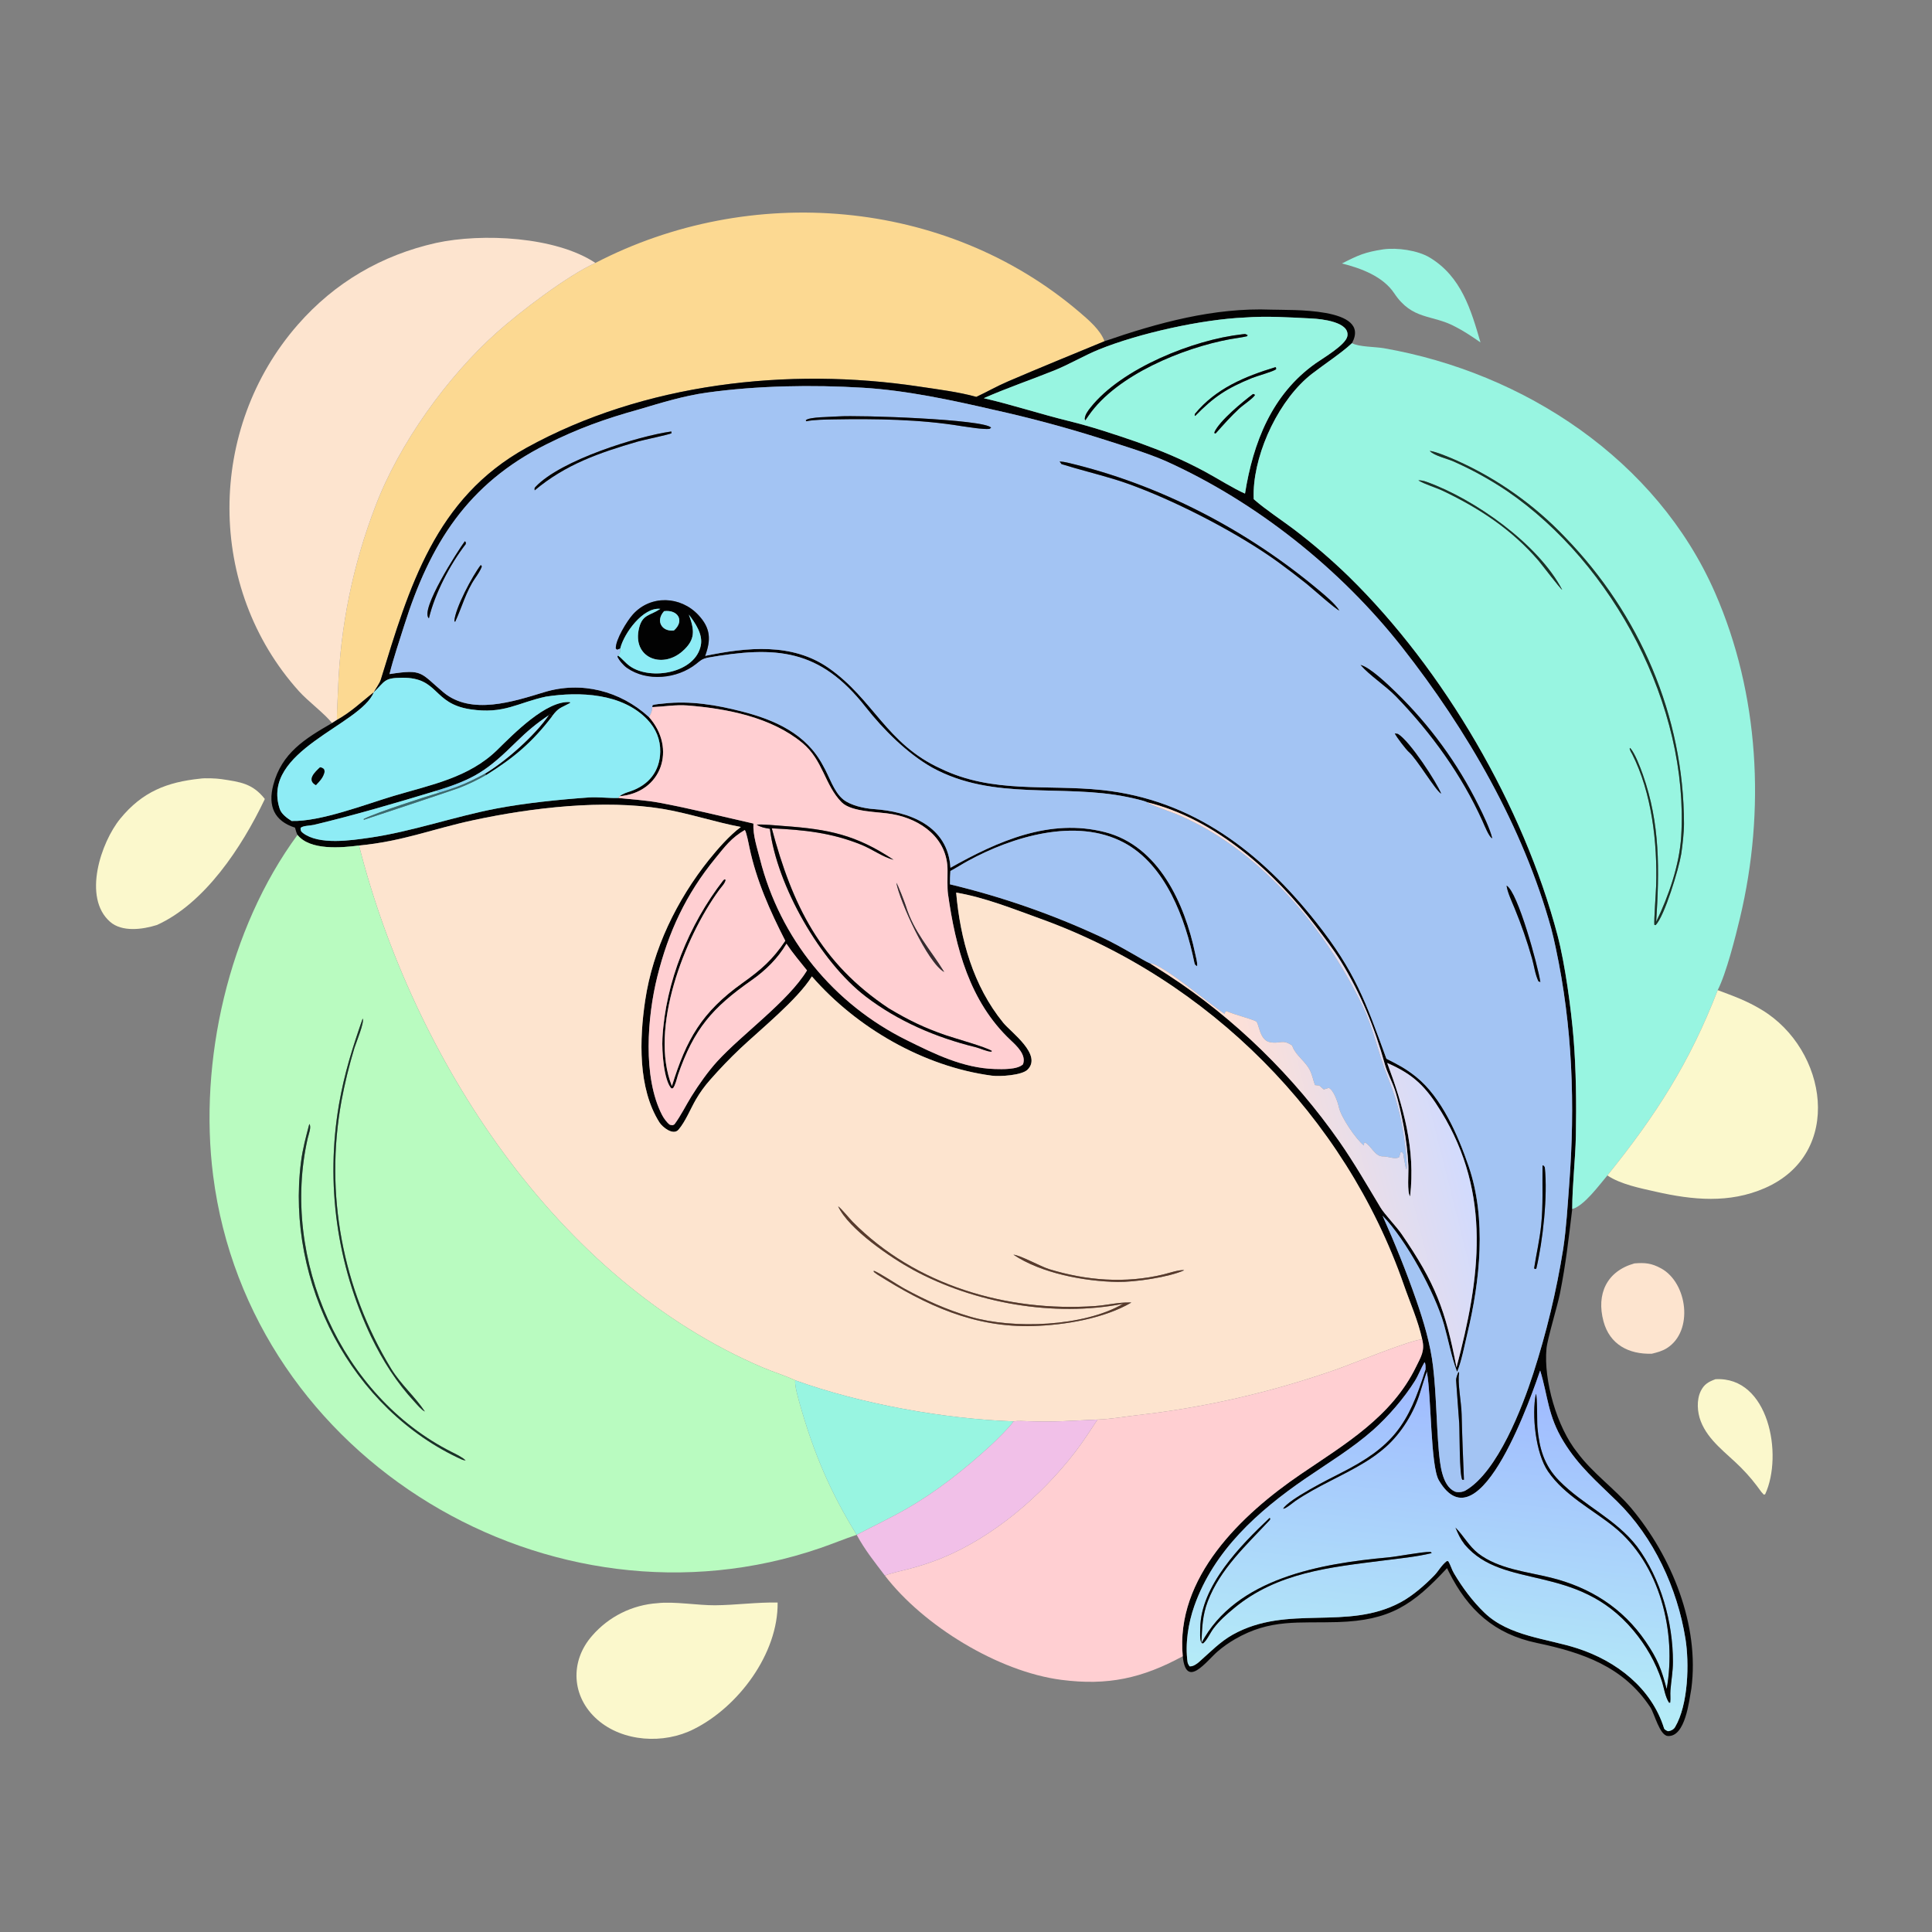 <svg width="1024" height="1024" viewBox="0 0 1024 1024" fill="none" xmlns="http://www.w3.org/2000/svg">
<rect x="0" y="0" width="1024" height="1024" fill="#808080" stroke="none"/>
<path d="M315.584 139.357C397.417 96.871 501 104.828 571.951 165.278C576.717 169.338 583.272 174.854 585.389 180.866C568.347 187.911 551.248 194.864 534.304 202.145C528.224 204.757 523.181 207.7 517.475 210.357C508.241 207.753 496.91 206.353 487.4 204.918C417.81 194.415 341.082 203.105 279.114 237.306C230.578 264.093 216.885 311.27 201.827 360.262C201.222 362.232 199.106 364.996 198.1 366.951C191.411 372.14 186.365 377.245 178.566 381.594C178.415 380.423 179.068 367.961 179.155 365.864C180.278 332.41 186.999 299.38 199.041 268.148C211.577 235.105 237.045 199.725 263.2 176.32C275.628 165.199 300.904 145.952 315.584 139.357Z" fill="#FCD992"/>
<path d="M175.98 383.253C172.091 378.23 163.368 371.822 158.425 366.33C109.312 311.754 109.573 227.188 157.902 172.025C177.44 149.725 202.177 135.287 231.088 128.766C255.483 123.467 294.512 125.344 315.584 139.357C300.904 145.952 275.628 165.199 263.2 176.32C237.045 199.725 211.577 235.105 199.041 268.148C186.999 299.38 180.278 332.41 179.155 365.864C179.068 367.961 178.415 380.423 178.566 381.594L175.98 383.253Z" fill="#FDE4CF"/>
<path d="M711.256 139.649C720.012 135.19 723.413 133.663 733.161 132.164C740.501 131.152 751.386 132.658 757.755 136.488C774.583 146.608 779.698 164.316 784.691 181.488C780.377 178.505 775.887 175.455 771.213 173.095C759.046 166.566 748.541 169.827 738.947 155.408C733.039 146.53 721.418 142.173 711.256 139.649Z" fill="#98F5E1"/>
<path d="M585.389 180.866C613.675 171.103 643.486 162.924 673.697 164.115C683.321 164.494 727.095 162.563 716.57 181.872L716.168 182.257C711.19 186.953 701.559 193.327 695.404 198.097C678.258 211.383 665.304 238.605 664.481 260.171C664.435 261.629 664.44 263.089 664.498 264.548L665.082 265.065C670.752 270.033 679.444 275.761 685.742 280.509C695.944 288.262 705.669 296.623 714.866 305.545C765.331 354.978 807.49 427.303 825.521 495.698C829.535 510.924 832.761 534.852 834.029 550.443C835.373 566.976 835.566 585.315 835.247 601.868C835.003 614.467 833.314 628.471 833.315 640.811C831.392 656.706 829.968 669.643 826.82 685.515C825.481 692.266 820.168 709.519 819.671 714.759C818.071 731.621 825.219 756.478 835.993 769.834C844.198 780.949 855.851 788.977 864.682 799.468C886.039 825.002 900.901 861.367 896.455 895C895.269 901.405 893.303 920.705 883.977 920.116C879.637 919.842 876.881 908.192 874.706 904.897C860.422 883.268 838.816 875.889 814.56 870.798C792.144 866.093 778.107 853.479 767.804 832.885C767.517 832.311 767.235 831.734 766.957 831.156C748.785 850.711 736.823 858.871 709.1 859.736C688.274 860.386 673.437 857.852 654.491 868.838C651.273 870.7 648.233 872.852 645.406 875.267C639.354 880.491 628.622 895.544 626.883 877.854C622.889 836.2 657.954 802.765 689.504 781.301C712.872 765.402 737.593 750.964 750.528 724.465C753.105 719.185 755.319 715.984 753.783 709.875C751.577 699.819 747.383 690.565 744.077 681.053C712.933 591.466 640.534 519.073 551.448 486.942C537.325 481.849 521.91 475.623 506.788 473.094C508.958 497.797 515.781 522.517 531.782 542.121C535.911 547.178 552.548 559.042 544.631 566.941C541.617 569.949 530.001 570.699 525.608 570.113C489.585 565.312 454.038 544.791 430.319 517.515C422.815 529.693 402.759 545.906 392.349 555.74C386.888 560.899 381.408 566.614 376.45 572.27C373.562 575.51 371.009 579.035 368.831 582.789C365.886 587.879 363.36 594.37 359.642 598.736C356.831 602.038 351.108 597.437 349.468 594.83C338.046 576.68 338.928 550.672 341.949 530.313C345.977 503.17 358.723 477.033 375.726 455.745C380.371 449.968 386.744 442.677 392.664 438.32C379.228 435.804 364.703 430.96 351.205 428.731C319.941 423.569 281.887 428.083 250.991 434.699C229.218 439.362 213.51 445.922 190.285 448.142C180.73 449.372 164.28 450.808 157.675 442.514C157.025 441.233 156.769 440.058 156.358 438.672C145.36 435.151 141.909 427.254 144.848 416.042C149.288 399.103 161.668 391.502 175.98 383.253L178.566 381.594C186.365 377.245 191.411 372.14 198.1 366.951C191.191 384.317 138.028 397.875 148.278 428.771C149.16 431.428 152.213 433.698 154.574 435.126C169.865 435.584 193.966 426.228 208.619 421.859C228.276 415.999 248.493 412.229 263.562 397.46C272.141 389.053 289.602 371.101 302.142 372.135L302.178 372.586C297.024 375.41 296.182 374.883 292.621 379.602L291.301 378.445L290.846 379.118C284.524 383.263 279.251 387.72 273.858 393.024C258.445 408.186 251.675 412.915 231.102 419.17C210.079 425.532 187.64 432.14 166.263 437.211C164.392 437.655 160.521 437.599 159.312 438.82C159.36 440.04 159.304 440.548 160.601 441.534C169.125 448.013 186.139 445.418 195.926 444.002C218.52 440.733 240.767 432.794 263.143 428.528C278.394 425.621 296.595 423.764 312.147 422.669C316.785 422.343 322.951 423.1 327.768 422.952C334.609 423.674 342.755 424.195 349.443 425.445C366.045 428.548 382.817 432.763 399.323 436.493C399.029 442.809 401.282 449.287 402.821 455.369C413.467 497.446 441.791 532.091 480.608 551.32C495.319 558.608 510.447 566.098 527.264 566.607C531.261 566.711 539.159 566.989 542.19 564.125C544.109 559.156 538.925 554.39 535.675 551.331C513.869 530.815 506.457 502.27 502.43 473.659C502.041 470.895 502.202 464.602 502.217 461.392C502.299 444.388 488.205 434.169 472.867 431.509C465.978 430.199 451.347 430.556 446.064 425.2C437.069 416.079 436.266 402.873 425.245 393.749C408.761 380.102 385.248 375.572 364.437 373.915C358.202 373.419 351.809 374.523 345.724 374.793L345.86 373.739C347.199 373.243 350.329 373.042 351.908 372.862C365.893 371.313 379.516 373.592 393.045 377.046C410.708 381.556 427.448 388.964 436.291 405.901C439.591 411.499 441.854 419.64 446.982 423.774C450.846 426.889 458.115 428.489 463.011 428.823C481.933 430.113 502.429 437.641 503.76 459.935C528.855 445.845 556.361 433.51 585.723 441.068C614.231 448.406 627.924 478.997 633.459 505.32C633.842 507.14 634.796 510.411 634.508 512.09C633.553 511.611 633.279 511.43 633.026 510.197C628.269 487.001 617.846 458.314 595.586 446.554C570.274 433.183 536.567 443.45 513.066 456.285C509.904 458.012 506.868 459.991 503.725 461.667C503.588 464.119 503.465 466.245 503.515 468.716C531.138 475.323 558.024 484.697 583.767 496.697C589.86 499.526 595.252 502.632 601.068 505.937C603.083 507.081 607.759 509.913 609.543 510.618C612.71 512.687 615.931 514.684 619.128 516.764C654.419 539.722 685.905 570.633 709.954 605.127C717.803 616.384 724.712 628.399 731.776 640.13C733.803 643.495 740.126 650.06 742.898 654.098C760.745 680.095 766.215 694.469 771.976 724.75C784.454 677.422 790.767 633.17 763.885 589.273C755.832 576.122 749.466 569.589 735.257 563.409C743.825 586.394 750.323 609.08 747.38 634.126C745.683 631.857 746.658 621.894 746.458 617.857C746.094 610.85 745.259 603.876 743.958 596.981C742.819 591.053 741.167 583.436 739.32 577.749C737.842 573.283 735.206 568.516 733.965 564.026C728.601 544.628 721.205 526.643 710.632 509.487C706.666 503.052 702.07 497.172 697.448 491.08C675.594 462.279 644.027 434.027 608.084 425.235C606.398 424.32 599.808 422.908 597.651 422.46C563.182 415.299 526.67 424.748 494.067 406.829C480.858 399.353 468.202 386.745 458.793 374.758C434.529 343.842 411.406 342.171 374.528 348.673L373.752 347.632C395.89 343.061 419.822 340.529 439.234 354.073C463.017 370.667 469.751 394.247 498.623 407.378C526.207 420.775 554.783 415.629 584.086 418.74C632.355 423.866 668.338 451.786 697.525 488.695C718.351 515.031 723.823 530.945 734.826 561.145C741.057 564.299 745.02 566.305 750.576 570.753C764.149 581.619 772.908 602.038 778.436 618.176C787.969 646.008 784.491 678.813 777.701 706.969C776.351 712.571 774.546 722.12 772.298 727.105L772.016 726.382C769.481 719.794 767.451 709.505 765.37 702.135C760.613 685.287 745.136 656.964 732.787 644.344C739.362 659.019 745.348 673.867 750.629 689.041C754.586 700.41 758.178 712.399 759.565 724.35C761.285 739.175 761.326 754.235 762.604 769.101C763.243 775.401 764.102 787.375 771.031 790.511C772.629 791.235 775.339 790.812 776.772 789.981C793.825 780.093 806.96 745.6 812.648 728.001C819.631 706.44 824.937 684.371 828.518 661.992C830.21 650.775 830.837 639.206 831.697 627.942C834.928 585.634 833.459 544.024 824.583 502.433C823.847 498.984 823.064 495.485 822.153 492.073C807.249 438.162 777.554 386.861 743.135 343.068C710.561 301.622 665.95 266.04 617.91 244.393C608.255 240.102 592.456 235.322 581.919 231.948C563.847 226.275 545.537 221.384 527.043 217.291C504.629 212.108 480.523 206.906 457.438 205.511C430.493 203.882 401.38 204.367 374.609 208.103C362.375 209.81 350.519 213.479 338.742 216.975C320.692 221.984 306.261 227.16 289.494 235.562C247.719 256.494 227.842 288.413 214.182 331.703C211.648 339.733 208.453 349.18 206.447 357.28C224.287 354.54 222.557 356.454 234.983 366.9C249.734 379.301 272.332 371.768 288.459 366.86C308.086 360.887 328.671 366.083 343.972 380.067C358.689 396.705 350.745 420.147 328.384 422.018C330.027 420.66 332.144 420.074 334.112 419.404C343.727 416.129 349.727 408.881 349.936 398.458C350.065 392.032 347.694 386.209 343.114 381.391C329.839 367.424 307.252 366.481 289.424 369.217C274.29 372.439 267.139 378.696 249.157 375.926C229.113 372.838 232.787 359.039 213.107 359.22C203.506 359.308 204.274 360.923 198.1 366.951C199.106 364.996 201.222 362.232 201.827 360.262C216.885 311.27 230.578 264.093 279.114 237.306C341.082 203.105 417.81 194.415 487.4 204.918C496.91 206.353 508.241 207.753 517.475 210.357C523.181 207.7 528.224 204.757 534.304 202.145C551.248 194.864 568.347 187.911 585.389 180.866ZM755.561 725.935C755.504 724.427 755.749 722.966 755.021 721.998C753.129 725.242 751.817 728.88 749.924 731.924C744.294 740.974 735.738 750.867 727.811 757.899C716.87 767.606 703.845 775.475 691.866 783.691C666.831 800.862 643.38 821.797 633.002 851.247C629.829 860.249 628.059 871.268 629.444 881.01C629.543 881.707 630.104 882.599 630.488 883.188C632.29 883.382 634.318 881.932 635.599 880.799C641.217 875.833 646.72 870.112 653.376 866.4C682.679 850.058 713.887 864.653 742.514 849.154C748.747 845.78 755.104 840.241 760.054 835.165C762.512 832.644 763.845 829.734 766.828 827.389L767.648 827.473C768.931 829.671 769.398 831.795 770.625 833.846C775.112 841.455 780.504 848.703 786.837 854.802C799.829 867.317 819.952 868.427 836.06 873.661C856.841 880.414 875.337 894.733 881.986 916.03C882.238 916.838 883.403 917.264 884.096 917.58C885.601 917.429 887.06 916.667 887.789 915.441C894.903 903.493 895.375 881.35 893.321 868.567C889.016 841.777 876.5 814.764 857.124 795.797C846.252 785.155 836.726 777.128 828.732 764.069C820.29 750.277 820.494 740.039 816.322 726.411C813.036 735.866 784.322 821.676 762.617 784.601C758.172 777.008 758.687 740.21 756.258 727.018L755.561 725.935ZM659.717 168.295C636.957 169.285 603.594 176.654 582.302 185.314C574.831 188.353 566.662 193.173 558.89 196.305C546.401 201.336 533.754 205.608 521.441 211.049C536.499 214.523 551.316 219.416 566.3 223.099C579.003 226.222 590.629 230.122 602.998 234.393C616.287 239.214 626.052 243.227 638.632 249.963C644.353 253.027 654.434 259.327 659.877 261.606C664.18 234.613 674.074 209.054 697.228 192.645C701.381 189.701 713.315 182.799 714.134 178.154C715.468 170.591 700.336 169.059 695.263 168.805C683.457 168.216 671.528 167.415 659.717 168.295ZM394.753 439.91C387.483 444.207 384.427 448.48 379.099 454.993C363.649 473.878 354.299 493.842 348.368 517.68C343.143 538.68 340.518 570.873 350.943 591.031C351.791 592.671 353.502 595.07 355.037 596.141C356.788 596.438 356.025 596.597 357.44 595.957C360.986 591.169 363.402 586.047 366.512 581.04C370.286 574.963 375.355 567.796 380.179 562.519C393.426 548.03 417.735 530.778 427.729 514.346C424.178 509.911 419.937 504.882 416.847 500.198C412.271 508.013 405.723 514.403 398.365 519.561C377.745 534.019 367.761 545.28 359.308 569.88C358.702 571.914 357.939 575.299 356.676 576.812L355.821 576.885C351.866 572.589 350.721 557.367 351.108 550.213C352.712 520.544 365.159 490.01 383.34 466.565C383.526 466.406 383.713 466.247 383.899 466.087L384.652 466.28C384.355 468.189 382.367 470.11 381.197 471.712C362.73 496.983 344.001 545.21 356.116 575.624C363.839 550.784 371.894 536.423 393.588 520.953C403.396 513.958 409.527 508.612 416.21 498.639C408.131 482.858 400.852 466.587 397.194 449.078C396.877 447.561 395.599 440.828 394.753 439.91Z" fill="#020202"/>
<path d="M521.441 211.049C533.754 205.608 546.401 201.336 558.89 196.305C566.662 193.173 574.831 188.353 582.302 185.314C603.594 176.654 636.957 169.285 659.717 168.295C671.528 167.415 683.457 168.216 695.263 168.805C700.336 169.059 715.468 170.591 714.134 178.154C713.315 182.799 701.381 189.701 697.228 192.645C674.074 209.054 664.18 234.613 659.877 261.606C654.434 259.327 644.353 253.027 638.632 249.963C626.052 243.227 616.287 239.214 602.998 234.393C590.629 230.122 579.003 226.222 566.3 223.099C551.316 219.416 536.499 214.523 521.441 211.049ZM658.262 177.2C632.652 180.043 594.506 195.223 578.082 215.91C576.667 217.692 575.033 219.787 574.944 222.106L575.25 222.77L577.077 220.128C591.913 198.748 626.874 184.396 652.022 179.764C655.022 179.212 658.016 178.905 660.997 178.204L661.267 177.621C659.485 176.795 660.434 177.025 658.262 177.2ZM676.03 194.598C659.753 199.548 644.387 205.917 633.327 219.367L633.211 220.184L633.485 220.439C643.423 210.276 650.254 205.78 663.696 200.312C666.357 199.23 675.048 196.887 676.368 195.68C676.265 194.716 676.486 195.023 676.03 194.598ZM664.114 208.838C658.697 212.932 646.433 222.912 643.639 229.112L643.825 229.812L644.441 229.611C648.517 225.017 652.211 220.862 656.715 216.637C658.703 214.773 664.378 210.981 665.189 209.322C664.396 208.809 664.776 208.91 664.114 208.838Z" fill="#98F5E1"/>
<path d="M577.077 220.128L575.25 222.77L574.944 222.106C575.033 219.787 576.667 217.692 578.082 215.91C594.506 195.223 632.652 180.043 658.262 177.2C660.434 177.025 659.485 176.795 661.267 177.621L660.997 178.204C658.016 178.905 655.022 179.212 652.022 179.764C626.874 184.396 591.913 198.748 577.077 220.128Z" fill="#020202"/>
<path d="M664.498 264.548C664.44 263.089 664.435 261.629 664.481 260.171C665.304 238.605 678.258 211.383 695.404 198.097C701.559 193.327 711.19 186.953 716.168 182.257L716.57 181.872C720.002 183.889 728.984 183.777 733.45 184.556C807.791 197.518 878.126 243.653 908.993 314.133C932.507 367.821 935.787 429.759 922.247 486.454C919.842 496.523 915.011 515.79 910.418 524.792C895.725 563.049 877.413 591.491 851.939 623.008C847.534 628.223 839.517 639.224 833.315 640.811C833.314 628.471 835.003 614.467 835.247 601.868C835.566 585.315 835.373 566.976 834.029 550.443C832.761 534.852 829.535 510.924 825.521 495.698C807.49 427.303 765.331 354.978 714.866 305.545C705.669 296.623 695.944 288.262 685.742 280.509C679.444 275.761 670.752 270.033 665.082 265.065L664.498 264.548ZM757.781 238.984C760.137 241.568 766.806 242.999 770.258 244.524C780.22 248.923 789.775 254.191 798.812 260.267C855.101 298.794 895.256 374.217 891.072 443.272C890.159 458.351 884.417 474.974 877.822 488.533C879.507 461.32 880.022 436.701 870.707 410.464C869.371 406.701 866.646 399.398 864.028 396.419L863.733 396.863C864.24 398.236 864.274 398.422 865.058 399.634C875.488 420.158 878.514 446.739 877.785 469.503C877.661 473.362 876.576 488.077 876.845 490.186L877.482 490.353C882.224 485.759 889.871 460.182 891.067 452.726C891.731 448.589 892.561 441.006 892.554 436.65C892.463 379.406 868.937 325.451 829.631 284.843C813.23 267.567 793.596 253.68 771.845 243.969C768.817 242.624 760.905 239.26 757.781 238.984ZM751.738 254.604C755.171 256.709 761.033 258.378 764.839 260.196C784.257 269.474 801.457 280.778 815.533 297.249C817.247 299.255 827.023 312.178 827.991 312.592C815.41 288.526 781.812 264.589 756.046 255.367C754.643 254.865 753.238 254.526 751.738 254.604Z" fill="#98F5E1"/>
<path d="M633.485 220.439L633.211 220.184L633.327 219.367C644.387 205.917 659.753 199.548 676.03 194.598C676.486 195.023 676.265 194.716 676.368 195.68C675.048 196.887 666.357 199.23 663.696 200.312C650.254 205.78 643.423 210.276 633.485 220.439Z" fill="#020202"/>
<path d="M373.752 347.632C376.873 339.1 376.7 333.012 370.201 326.023C360.753 315.863 344.846 315.192 335.421 325.688C332.379 329.075 326.176 339.095 326.393 343.739L327.103 344.317L328.757 343.691C328.743 345.819 328.774 345.706 327.651 347.516L327.245 347.963C328.071 349.957 330.452 352.68 332.235 353.941C342.894 361.477 358.913 359.816 368.922 351.925C370.965 350.314 371.889 349.284 374.528 348.673C411.406 342.171 434.529 343.842 458.793 374.758C468.202 386.745 480.858 399.353 494.067 406.829C526.67 424.748 563.182 415.299 597.651 422.46C599.808 422.908 606.398 424.32 608.084 425.235C609.188 426.44 620.307 430.187 622.973 431.289C666.872 449.435 701.818 491.031 722.105 533.049C728.053 545.366 730.531 558.674 735.548 571.053C739.968 581.96 742.484 591.325 744.174 603.053C744.676 605.797 745.946 616.673 745.545 619.326L745.239 619.648C744.935 618.013 743.863 612.97 743.848 611.695L743.091 610.587L742.358 610.65C742.054 611.601 741.825 612.357 741.585 613.324C739.341 614.663 735.751 612.852 733.12 612.924C728.73 613.045 726.953 607.42 723.481 605.538L723.031 605.725L722.898 607.118C718.751 603.911 710.756 592.173 709.628 586.84C709.056 584.139 706.924 577.871 704.314 576.601L701.628 577.437C700.913 576.815 699.968 575.992 699.238 575.357L696.97 575.123C696.135 572.851 695.45 569.708 694.444 567.572C692.244 562.9 687.451 559.882 685.38 555.474C685.278 555.223 685.175 554.972 685.073 554.721L684.851 554.16C679.609 550.573 678.898 553.381 673.202 552.402C667.333 551.392 667.433 542.089 665.665 541.299C661.424 539.404 655.005 538.06 650.013 535.899C649.087 536.537 649.462 536.117 649.122 537.382C642.695 533.542 615.212 510.157 609.543 510.618C607.759 509.913 603.083 507.081 601.068 505.937C595.252 502.632 589.86 499.526 583.767 496.697C558.024 484.697 531.138 475.323 503.515 468.716C503.465 466.245 503.588 464.119 503.725 461.667C506.868 459.991 509.904 458.012 513.066 456.285C536.567 443.45 570.274 433.183 595.586 446.554C617.846 458.314 628.269 487.001 633.026 510.197C633.279 511.43 633.553 511.611 634.508 512.09C634.796 510.411 633.842 507.14 633.459 505.32C627.924 478.997 614.231 448.406 585.723 441.068C556.361 433.51 528.855 445.845 503.76 459.935C502.429 437.641 481.933 430.113 463.011 428.823C458.115 428.489 450.846 426.889 446.982 423.774C441.854 419.64 439.591 411.499 436.291 405.901C427.448 388.964 410.708 381.556 393.045 377.046C379.516 373.592 365.893 371.313 351.908 372.862C350.329 373.042 347.199 373.243 345.86 373.739L345.724 374.793C345.546 377.348 345.213 377.79 343.972 380.067C328.671 366.083 308.086 360.887 288.459 366.86C272.332 371.768 249.734 379.301 234.983 366.9C222.557 356.454 224.287 354.54 206.447 357.28C208.453 349.18 211.648 339.733 214.182 331.703C227.842 288.413 247.719 256.494 289.494 235.562C306.261 227.16 320.692 221.984 338.742 216.975C350.519 213.479 362.375 209.81 374.609 208.103C401.38 204.367 430.493 203.882 457.438 205.511C480.523 206.906 504.629 212.108 527.043 217.291C545.537 221.384 563.847 226.275 581.919 231.948C592.456 235.322 608.255 240.102 617.91 244.393C665.95 266.04 710.561 301.622 743.135 343.068C777.554 386.861 807.249 438.162 822.153 492.073C823.064 495.485 823.847 498.984 824.583 502.433C833.459 544.024 834.928 585.634 831.697 627.942C830.837 639.206 830.21 650.775 828.518 661.992C824.937 684.371 819.631 706.44 812.648 728.001C806.96 745.6 793.825 780.093 776.772 789.981C775.339 790.812 772.629 791.235 771.031 790.511C764.102 787.375 763.243 775.401 762.604 769.101C761.326 754.235 761.285 739.175 759.565 724.35C758.178 712.399 754.586 700.41 750.629 689.041C745.348 673.867 739.362 659.019 732.787 644.344C745.136 656.964 760.613 685.287 765.37 702.135C767.451 709.505 769.481 719.794 772.016 726.382L772.298 727.105C774.546 722.12 776.351 712.571 777.701 706.969C784.491 678.813 787.969 646.008 778.436 618.176C772.908 602.038 764.149 581.619 750.576 570.753C745.02 566.305 741.057 564.299 734.826 561.145C723.823 530.945 718.351 515.031 697.525 488.695C668.338 451.786 632.355 423.866 584.086 418.74C554.783 415.629 526.207 420.775 498.623 407.378C469.751 394.247 463.017 370.667 439.234 354.073C419.822 340.529 395.89 343.061 373.752 347.632ZM444.276 220.712C440.385 221.029 428.759 220.921 427.076 222.769L427.336 223.275C431.164 222.429 437.688 222.362 441.805 222.288C463.919 221.889 487.639 222.223 509.51 225.836C513.423 226.363 520.95 227.673 524.461 227.325L525.313 226.664C521.656 222.201 455.028 219.941 444.276 220.712ZM355.823 228.695C338.544 231.072 297.197 243.793 283.81 258.085C283.124 258.818 283.341 258.86 283.402 259.884C299.794 246.137 317.564 239.987 337.899 234.068C341.082 233.141 354.325 230.426 355.909 229.64L355.823 228.695ZM561.615 244.598C561.951 245.058 562.287 245.518 562.623 245.979C571.6 248.797 580.757 251.028 589.763 253.747C594.069 255.037 598.322 256.496 602.512 258.123C626.101 267.082 656.965 283.068 677.634 298.052C682.685 301.747 687.658 305.547 692.549 309.45C695.778 312.075 707.591 322.662 709.891 323.604C707.427 319.785 702.581 315.824 699.09 312.897C660.773 280.773 614.415 256.659 565.677 245.186C564.426 244.891 562.897 244.651 561.615 244.598ZM246.376 286.873C242.77 291.761 222.32 323.435 227.329 327.721C230.5 314.511 238.565 299.077 246.867 288.358L246.899 287.426L246.376 286.873ZM254.844 299.43C250.414 305.141 241.222 322.384 240.828 329.168L241.23 329.607C244.827 321.897 246.95 313.52 251.875 306.393C253.088 304.638 254.691 302.204 255.39 300.263L254.844 299.43ZM721.124 352.436C725.977 358.065 734.379 363.412 739.899 369.113C758.607 388.437 774.775 410.777 785.833 435.359C786.682 437.24 789.28 443.796 790.903 444.3C789.873 439.615 785.901 431.359 783.611 426.846C772.51 404.475 757.668 384.166 739.727 366.794C735.651 362.831 726.207 353.732 721.124 352.436ZM739.275 388.716C740.005 390.48 745.357 397.429 746.675 398.525C750.788 401.946 760.894 419.093 763.864 420.677C761.459 414.641 747.283 392.795 740.933 388.998C740.381 388.904 739.828 388.81 739.275 388.716ZM798.518 469.408C798.959 472.884 801.328 477.897 802.745 481.336C806.336 490.052 809.438 498.966 812.014 508.038C813.155 512.059 813.614 516.299 815.403 520.122L816.424 520.49C815.098 511.833 804.491 472.661 798.518 469.408ZM817.563 617.643C817.416 628.329 817.942 638.628 816.861 649.282C816.062 657.163 814.287 664.55 813.114 672.274L813.708 672.615L814.276 672.395C817.749 657.64 820.368 633.941 818.777 618.735C818.139 617.741 818.56 618.085 817.563 617.643ZM773.039 727.107C772.486 728.413 771.685 730.301 771.777 731.71C772.255 739.036 772.917 747.095 773.411 754.327C773.687 758.361 773.445 782.259 775.077 784.328L775.918 784.307C775.462 772.819 774.958 761.099 774.697 749.608C774.553 743.277 772.443 732.787 773.36 727.735L773.039 727.107Z" fill="#A3C4F3"/>
<path d="M644.441 229.611L643.825 229.812L643.639 229.112C646.433 222.912 658.697 212.932 664.114 208.838C664.776 208.91 664.396 208.809 665.189 209.322C664.378 210.981 658.703 214.773 656.715 216.637C652.211 220.862 648.517 225.017 644.441 229.611Z" fill="#020202"/>
<path d="M509.51 225.836C487.639 222.223 463.919 221.889 441.805 222.288C437.688 222.362 431.164 222.429 427.336 223.275L427.076 222.769C428.759 220.921 440.385 221.029 444.276 220.712C455.028 219.941 521.656 222.201 525.313 226.664L524.461 227.325C520.95 227.673 513.423 226.363 509.51 225.836Z" fill="#020202"/>
<path d="M283.402 259.884C283.341 258.86 283.124 258.818 283.81 258.085C297.197 243.793 338.544 231.072 355.823 228.695L355.909 229.64C354.325 230.426 341.082 233.141 337.899 234.068C317.564 239.987 299.794 246.137 283.402 259.884Z" fill="#020202"/>
<path d="M877.822 488.533C884.417 474.974 890.159 458.351 891.072 443.272C895.256 374.217 855.101 298.794 798.812 260.267C789.775 254.191 780.22 248.923 770.258 244.524C766.806 242.999 760.137 241.568 757.781 238.984C760.905 239.26 768.817 242.624 771.845 243.969C793.596 253.68 813.23 267.567 829.631 284.843C868.937 325.451 892.463 379.406 892.554 436.65C892.561 441.006 891.731 448.589 891.067 452.726C889.871 460.182 882.224 485.759 877.482 490.353L876.845 490.186C876.576 488.077 877.661 473.362 877.785 469.503C878.514 446.739 875.488 420.158 865.058 399.634C864.274 398.422 864.24 398.236 863.733 396.863L864.028 396.419C866.646 399.398 869.371 406.701 870.707 410.464C880.022 436.701 879.507 461.32 877.822 488.533Z" fill="#193327"/>
<path d="M709.891 323.604C707.591 322.662 695.778 312.075 692.549 309.45C687.658 305.547 682.685 301.747 677.634 298.052C656.965 283.068 626.101 267.082 602.512 258.123C598.322 256.496 594.069 255.037 589.763 253.747C580.757 251.028 571.6 248.797 562.623 245.979C562.287 245.518 561.951 245.058 561.615 244.598C562.897 244.651 564.426 244.891 565.677 245.186C614.415 256.659 660.773 280.773 699.09 312.897C702.581 315.824 707.427 319.785 709.891 323.604Z" fill="#020202"/>
<path d="M827.991 312.592C827.023 312.178 817.247 299.255 815.533 297.249C801.457 280.778 784.257 269.474 764.839 260.196C761.033 258.378 755.171 256.709 751.738 254.604C753.238 254.526 754.643 254.865 756.046 255.367C781.812 264.589 815.41 288.526 827.991 312.592Z" fill="#193327"/>
<path d="M227.329 327.721C222.32 323.435 242.77 291.761 246.376 286.873L246.899 287.426L246.867 288.358C238.565 299.077 230.5 314.511 227.329 327.721Z" fill="#020202"/>
<path d="M241.23 329.607L240.828 329.168C241.222 322.384 250.414 305.141 254.844 299.43L255.39 300.263C254.691 302.204 253.088 304.638 251.875 306.393C246.95 313.52 244.827 321.897 241.23 329.607Z" fill="#020202"/>
<path d="M328.757 343.691L327.103 344.317L326.393 343.739C326.176 339.095 332.379 329.075 335.421 325.688C344.846 315.192 360.753 315.863 370.201 326.023C376.7 333.012 376.873 339.1 373.752 347.632L374.528 348.673C371.889 349.284 370.965 350.314 368.922 351.925C358.913 359.816 342.894 361.477 332.235 353.941C330.452 352.68 328.071 349.957 327.245 347.963L327.651 347.516C329.592 348.901 331.323 351.246 333.82 353.033C344.745 360.85 368.661 356.792 371.462 341.96C372.563 336.13 368.58 330.339 365.116 325.756C368.111 333.947 368.761 338.975 361.736 345.17C350.778 354.835 334.876 348.487 338.726 332.834C340.509 325.587 344.499 326.368 349.981 322.717C340.898 321.631 330.68 335.7 328.757 343.691ZM351.988 323.921C347.278 329.136 350.827 334.918 357.184 334.168C362.987 329.082 359.386 323.004 351.988 323.921Z" fill="#020202"/>
<path d="M328.757 343.691C330.68 335.7 340.898 321.631 349.981 322.717C344.499 326.368 340.509 325.587 338.726 332.834C334.876 348.487 350.778 354.835 361.736 345.17C368.761 338.975 368.111 333.947 365.116 325.756C368.58 330.339 372.563 336.13 371.462 341.96C368.661 356.792 344.745 360.85 333.82 353.033C331.323 351.246 329.592 348.901 327.651 347.516C328.774 345.706 328.743 345.819 328.757 343.691Z" fill="#8EECF5"/>
<path d="M357.184 334.168C350.827 334.918 347.278 329.136 351.988 323.921C359.386 323.004 362.987 329.082 357.184 334.168Z" fill="#8EECF5"/>
<path d="M790.903 444.3C789.28 443.796 786.682 437.24 785.833 435.359C774.775 410.777 758.607 388.437 739.899 369.113C734.379 363.412 725.977 358.065 721.124 352.436C726.207 353.732 735.651 362.831 739.727 366.794C757.668 384.166 772.51 404.475 783.611 426.846C785.901 431.359 789.873 439.615 790.903 444.3Z" fill="#020202"/>
<path d="M198.1 366.951C204.274 360.923 203.506 359.308 213.107 359.22C232.787 359.039 229.113 372.838 249.157 375.926C267.139 378.696 274.29 372.439 289.424 369.217C307.252 366.481 329.839 367.424 343.114 381.391C347.694 386.209 350.065 392.032 349.936 398.458C349.727 408.881 343.727 416.129 334.112 419.404C332.144 420.074 330.027 420.66 328.384 422.018L327.768 422.952C322.951 423.1 316.785 422.343 312.147 422.669C296.595 423.764 278.394 425.621 263.143 428.528C240.767 432.794 218.52 440.733 195.926 444.002C186.139 445.418 169.125 448.013 160.601 441.534C159.304 440.548 159.36 440.04 159.312 438.82C160.521 437.599 164.392 437.655 166.263 437.211C187.64 432.14 210.079 425.532 231.102 419.17L232.949 420.077C225.145 422.38 199.598 430.63 192.84 434.032L192.786 434.531C193.15 434.496 241.124 418.479 243.192 417.672C248.212 415.728 253.074 413.398 257.734 410.702C272.357 401.571 282.028 393.423 292.621 379.602C296.182 374.883 297.024 375.41 302.178 372.586L302.142 372.135C289.602 371.101 272.141 389.053 263.562 397.46C248.493 412.229 228.276 415.999 208.619 421.859C193.966 426.228 169.865 435.584 154.574 435.126C152.213 433.698 149.16 431.428 148.278 428.771C138.028 397.875 191.191 384.317 198.1 366.951ZM169.652 406.672C167.112 409.054 162.28 413.376 167.446 416.134C169.662 413.749 171.353 412.112 172.045 408.932C171.835 408.161 171.935 407.696 171.216 407.267C170.433 406.799 170.707 406.96 169.652 406.672Z" fill="#8EECF5"/>
<path d="M345.724 374.793C351.809 374.523 358.202 373.419 364.437 373.915C385.248 375.572 408.761 380.102 425.245 393.749C436.266 402.873 437.069 416.079 446.064 425.2C451.347 430.556 465.978 430.199 472.867 431.509C488.205 434.169 502.299 444.388 502.217 461.392C502.202 464.602 502.041 470.895 502.43 473.659C506.457 502.27 513.869 530.815 535.675 551.331C538.925 554.39 544.109 559.156 542.19 564.125C539.159 566.989 531.261 566.711 527.264 566.607C510.447 566.098 495.319 558.608 480.608 551.32C441.791 532.091 413.467 497.446 402.821 455.369C401.282 449.287 399.029 442.809 399.323 436.493C382.817 432.763 366.045 428.548 349.443 425.445C342.755 424.195 334.609 423.674 327.768 422.952L328.384 422.018C350.745 420.147 358.689 396.705 343.972 380.067C345.213 377.79 345.546 377.348 345.724 374.793ZM401.06 437.13C403.49 438.554 405.28 438.806 408.063 439.277C411.752 469.313 434.791 509.758 458.891 528.183C476.026 541.284 496.189 549.895 517.048 555.015C519.841 555.701 522.783 557.312 525.507 557.419L525.669 556.995C522.12 554.802 506.374 550.468 501.229 548.69C489.626 544.68 481.607 540.744 471.074 534.467C434.743 510.288 419.938 479.732 409.051 439.022C426.028 439.855 440.629 441.273 456.646 447.783C462.428 450.134 467.938 454.269 473.601 455.717C453.629 442.415 439.311 439.551 415.491 437.812C412.273 437.577 403.661 436.708 401.06 437.13ZM475.093 467.887C476.819 477.576 491.541 510.281 500.444 515.182L500.188 514.757C492.995 503.066 484.397 494.112 480.099 480.125C479.556 478.36 475.888 468.9 475.093 467.887Z" fill="#FFCFD2"/>
<path d="M290.846 379.118L291.301 378.445L292.621 379.602C282.028 393.423 272.357 401.571 257.734 410.702L256.876 410.161C268.216 403.378 283.32 389.975 290.846 379.118Z" fill="#020202"/>
<path d="M231.102 419.17C251.675 412.915 258.445 408.186 273.858 393.024C279.251 387.72 284.524 383.263 290.846 379.118C283.32 389.975 268.216 403.378 256.876 410.161C247.848 414.968 242.903 417.097 232.949 420.077L231.102 419.17Z" fill="url(#paint0_linear_6_11183)"/>
<path d="M763.864 420.677C760.894 419.093 750.788 401.946 746.675 398.525C745.357 397.429 740.005 390.48 739.275 388.716C739.828 388.81 740.381 388.904 740.933 388.998C747.283 392.795 761.459 414.641 763.864 420.677Z" fill="#020202"/>
<path d="M167.446 416.134C162.28 413.376 167.112 409.054 169.652 406.672C170.707 406.96 170.433 406.799 171.216 407.267C171.935 407.696 171.835 408.161 172.045 408.932C171.353 412.112 169.662 413.749 167.446 416.134Z" fill="#020202"/>
<path d="M232.949 420.077C242.903 417.097 247.848 414.968 256.876 410.161L257.734 410.702C253.074 413.398 248.212 415.728 243.192 417.672C241.124 418.479 193.15 434.496 192.786 434.531L192.84 434.032C199.598 430.63 225.145 422.38 232.949 420.077Z" fill="#3A6C70"/>
<path d="M83.184 490.268C75.43 492.701 64.659 494.105 58.339 488.569C43.645 475.701 53.554 446.404 63.693 433.973C75.447 419.562 88.644 414.52 106.036 412.706C108.556 412.281 114.725 412.552 117.307 412.94C127.4 414.457 133.827 415.228 140.338 423.431C140.284 423.587 140.23 423.743 140.176 423.899C128.121 449.102 108.575 478.768 83.184 490.268Z" fill="#FBF8CC"/>
<path d="M608.084 425.235C644.027 434.027 675.594 462.279 697.448 491.08C702.07 497.172 706.666 503.052 710.632 509.487C721.205 526.643 728.601 544.628 733.965 564.026C735.206 568.516 737.842 573.283 739.32 577.749C741.167 583.436 742.819 591.053 743.958 596.981C745.259 603.876 746.094 610.85 746.458 617.857C746.658 621.894 745.683 631.857 747.38 634.126C750.323 609.08 743.825 586.394 735.257 563.409C749.466 569.589 755.832 576.122 763.885 589.273C790.767 633.17 784.454 677.422 771.976 724.75C766.215 694.469 760.745 680.095 742.898 654.098C740.126 650.06 733.803 643.495 731.776 640.13C724.712 628.399 717.803 616.384 709.954 605.127C685.905 570.633 654.419 539.722 619.128 516.764C615.931 514.684 612.71 512.687 609.543 510.618C615.212 510.157 642.695 533.542 649.122 537.382C649.462 536.117 649.087 536.537 650.013 535.899C655.005 538.06 661.424 539.404 665.665 541.299C667.433 542.089 667.333 551.392 673.202 552.402C678.898 553.381 679.609 550.573 684.851 554.16L685.073 554.721C685.175 554.972 685.278 555.223 685.38 555.474C687.451 559.882 692.244 562.9 694.444 567.572C695.45 569.708 696.135 572.851 696.97 575.123L699.238 575.357C699.968 575.992 700.913 576.815 701.628 577.437L704.314 576.601C706.924 577.871 709.056 584.139 709.628 586.84C710.756 592.173 718.751 603.911 722.898 607.118L723.031 605.725L723.481 605.538C726.953 607.42 728.73 613.045 733.12 612.924C735.751 612.852 739.341 614.663 741.585 613.324C741.825 612.357 742.054 611.601 742.358 610.65L743.091 610.587L743.848 611.695C743.863 612.97 744.935 618.013 745.239 619.648L745.545 619.326C745.946 616.673 744.676 605.797 744.174 603.053C742.484 591.325 739.968 581.96 735.548 571.053C730.531 558.674 728.053 545.366 722.105 533.049C701.818 491.031 666.872 449.435 622.973 431.289C620.307 430.187 609.188 426.44 608.084 425.235Z" fill="url(#paint1_linear_6_11183)"/>
<path d="M190.285 448.142C213.51 445.922 229.218 439.362 250.991 434.699C281.887 428.083 319.941 423.569 351.205 428.731C364.703 430.96 379.228 435.804 392.664 438.32C386.744 442.677 380.371 449.968 375.726 455.745C358.723 477.033 345.977 503.17 341.949 530.313C338.928 550.672 338.046 576.68 349.468 594.83C351.108 597.437 356.831 602.038 359.642 598.736C363.36 594.37 365.886 587.879 368.831 582.789C371.009 579.035 373.562 575.51 376.45 572.27C381.408 566.614 386.888 560.899 392.349 555.74C402.759 545.906 422.815 529.693 430.319 517.515C454.038 544.791 489.585 565.312 525.608 570.113C530.001 570.699 541.617 569.949 544.631 566.941C552.548 559.042 535.911 547.178 531.782 542.121C515.781 522.517 508.958 497.797 506.788 473.094C521.91 475.623 537.325 481.849 551.448 486.942C640.534 519.073 712.933 591.466 744.077 681.053C747.383 690.565 751.577 699.819 753.783 709.875C747.407 710.262 716.207 723.062 708.2 725.869C673.977 737.867 638.818 745.984 602.761 750.068C595.628 750.888 588.893 752.149 581.725 752.395C569.565 752.924 557.642 753.828 545.462 753.288C543.222 753.189 539.342 753.003 537.208 753.358C500.297 752.034 456.507 744.173 421.508 731.597C416.111 729.046 409.971 727.216 404.397 724.846C294.695 678.198 218.824 560.378 190.285 448.142ZM444.224 639.371C449.79 651.475 472.256 666.695 483.92 673.032C516.522 690.743 558.716 698.222 595.248 691.042C574.613 703.163 537.007 704.569 514.269 697.882C501.564 694.146 490.63 689.144 479.04 682.824C475.71 681.008 465.397 674.103 463.088 673.54L463.15 674.155L464.89 675.446C490.692 691.816 516.334 703.786 547.766 702.816C564.331 702.305 585.186 698.876 599.662 690.365L598.89 690.344C592.559 690.204 586.715 691.791 580.503 692.225C533.907 695.478 485.186 681.308 451.902 647.546C450.173 645.791 445.923 640.529 444.224 639.371ZM537.14 665.009C551.797 674.856 574.778 679.174 592.351 679.449C601.431 679.59 619.566 676.96 627.652 673.265C625.359 672.781 619.188 674.86 616.573 675.489C596.427 680.336 575.844 678.731 556.152 672.698C551.419 671.248 540.982 665.332 537.14 665.009Z" fill="#FDE4CF"/>
<path d="M408.063 439.277C405.28 438.806 403.49 438.554 401.06 437.13C403.661 436.708 412.273 437.577 415.491 437.812C439.311 439.551 453.629 442.415 473.601 455.717C467.938 454.269 462.428 450.134 456.646 447.783C440.629 441.273 426.028 439.855 409.051 439.022C419.938 479.732 434.743 510.288 471.074 534.467C481.607 540.744 489.626 544.68 501.229 548.69C506.374 550.468 522.12 554.802 525.669 556.995L525.507 557.419C522.783 557.312 519.841 555.701 517.048 555.015C496.189 549.895 476.026 541.284 458.891 528.183C434.791 509.758 411.752 469.313 408.063 439.277Z" fill="#020202"/>
<path d="M427.729 514.346C417.735 530.778 393.426 548.03 380.179 562.519C375.355 567.796 370.286 574.963 366.512 581.04C363.402 586.047 360.986 591.169 357.44 595.957C356.025 596.597 356.788 596.438 355.037 596.141C353.502 595.07 351.791 592.671 350.943 591.031C340.518 570.873 343.143 538.68 348.368 517.68C354.299 493.842 363.649 473.878 379.099 454.993C384.427 448.48 387.483 444.207 394.753 439.91C395.599 440.828 396.877 447.561 397.194 449.078C400.852 466.587 408.131 482.858 416.21 498.639C409.527 508.612 403.396 513.958 393.588 520.953C371.894 536.423 363.839 550.784 356.116 575.624C344.001 545.21 362.73 496.983 381.197 471.712C382.367 470.11 384.355 468.189 384.652 466.28L383.899 466.087C383.713 466.247 383.526 466.406 383.34 466.565C365.159 490.01 352.712 520.544 351.108 550.213C350.721 557.367 351.866 572.589 355.821 576.885L356.676 576.812C357.939 575.299 358.702 571.914 359.308 569.88C367.761 545.28 377.745 534.019 398.365 519.561C405.723 514.403 412.271 508.013 416.847 500.198C419.937 504.882 424.178 509.911 427.729 514.346Z" fill="#FFCFD2"/>
<path d="M157.675 442.514C164.28 450.808 180.73 449.372 190.285 448.142C218.824 560.378 294.695 678.198 404.397 724.846C409.971 727.216 416.111 729.046 421.508 731.597C421.012 734.017 423.212 741.643 423.989 744.376C431.395 770.395 439.991 790.595 454.06 813.49C447.922 815.506 441.065 818.334 434.791 820.491C292.273 869.494 132.237 773.946 112.966 623.105C105.237 562.611 121.102 492.23 157.675 442.514ZM192.215 539.868C186.663 555.859 182.629 568.494 179.665 585.338C172.513 627.17 178.47 670.19 196.722 708.504C202.904 721.24 210.143 732.692 219.802 743.102C221.277 744.692 223.38 747.287 225.198 748.14C219.913 740.159 212.694 734.121 207.313 725.444C181.456 683.02 172.077 632.577 180.958 583.694C182.73 574.175 185.025 564.761 187.834 555.494C188.676 552.786 193.325 541.597 192.215 539.868ZM163.94 595.745C162.183 602.465 160.449 608.654 159.524 615.928C151.451 679.463 186.067 747.032 245.05 773.704C245.403 773.863 246.395 774.001 246.81 774.071C244.947 772.256 241.794 770.793 239.413 769.594C180.674 739.998 148.679 666.987 163.078 603.379C163.553 601.278 165.207 597.162 163.94 595.745Z" fill="#B9FBC0"/>
<path d="M500.444 515.182C491.541 510.281 476.819 477.576 475.093 467.887C475.888 468.9 479.556 478.36 480.099 480.125C484.397 494.112 492.995 503.066 500.188 514.757L500.444 515.182Z" fill="#372B2F"/>
<path d="M816.424 520.49L815.403 520.122C813.614 516.299 813.155 512.059 812.014 508.038C809.438 498.966 806.336 490.052 802.745 481.336C801.328 477.897 798.959 472.884 798.518 469.408C804.491 472.661 815.098 511.833 816.424 520.49Z" fill="#020202"/>
<path d="M910.418 524.792C919.199 528.099 925.648 530.334 933.808 535.265C968.525 556.244 977.554 611.341 935.359 629.736C916.554 637.935 897.201 636.066 877.627 631.632C869.408 629.759 858.974 627.733 851.939 623.008C877.413 591.491 895.725 563.049 910.418 524.792Z" fill="#FBF8CC"/>
<path d="M225.198 748.14C223.38 747.287 221.277 744.692 219.802 743.102C210.143 732.692 202.904 721.24 196.722 708.504C178.47 670.19 172.513 627.17 179.665 585.338C182.629 568.494 186.663 555.859 192.215 539.868C193.325 541.597 188.676 552.786 187.834 555.494C185.025 564.761 182.73 574.175 180.958 583.694C172.077 632.577 181.456 683.02 207.313 725.444C212.694 734.121 219.913 740.159 225.198 748.14Z" fill="#193327"/>
<path d="M246.81 774.071C246.395 774.001 245.403 773.863 245.05 773.704C186.067 747.032 151.451 679.463 159.524 615.928C160.449 608.654 162.183 602.465 163.94 595.745C165.207 597.162 163.553 601.278 163.078 603.379C148.679 666.987 180.674 739.998 239.413 769.594C241.794 770.793 244.947 772.256 246.81 774.071Z" fill="#193327"/>
<path d="M814.276 672.395L813.708 672.615L813.114 672.274C814.287 664.55 816.062 657.163 816.861 649.282C817.942 638.628 817.416 628.329 817.563 617.643C818.56 618.085 818.139 617.741 818.777 618.735C820.368 633.941 817.749 657.64 814.276 672.395Z" fill="#020202"/>
<path d="M595.248 691.042C558.716 698.222 516.522 690.743 483.92 673.032C472.256 666.695 449.79 651.475 444.224 639.371C445.923 640.529 450.173 645.791 451.902 647.546C485.186 681.308 533.907 695.478 580.503 692.225C586.715 691.791 592.559 690.204 598.89 690.344L599.662 690.365C585.186 698.876 564.331 702.305 547.766 702.816C516.334 703.786 490.692 691.816 464.89 675.446L463.15 674.155L463.088 673.54C465.397 674.103 475.71 681.008 479.04 682.824C490.63 689.144 501.564 694.146 514.269 697.882C537.007 704.569 574.613 703.163 595.248 691.042Z" fill="#593B2C"/>
<path d="M627.652 673.265C619.566 676.96 601.431 679.59 592.351 679.449C574.778 679.174 551.797 674.856 537.14 665.009C540.982 665.332 551.419 671.248 556.152 672.698C575.844 678.731 596.427 680.336 616.573 675.489C619.188 674.86 625.359 672.781 627.652 673.265Z" fill="#593B2C"/>
<path d="M875.515 717.5C863.163 717.893 853.186 712.521 849.908 700.419C845.942 685.774 851.694 673.703 866.287 669.629C871.828 669.181 875.294 669.461 880.445 672.285C894.421 679.947 897.755 705.525 883.511 714.535C881.033 716.102 878.377 716.799 875.515 717.5Z" fill="#FDE4CF"/>
<path d="M581.725 752.395C588.893 752.149 595.628 750.888 602.761 750.068C638.818 745.984 673.977 737.867 708.2 725.869C716.207 723.062 747.407 710.262 753.783 709.875C755.319 715.984 753.105 719.185 750.528 724.465C737.593 750.964 712.872 765.402 689.504 781.301C657.954 802.765 622.889 836.2 626.883 877.854C605.322 889.538 587.14 893.542 562.519 890.353C529.115 886.026 489.385 861.661 469.003 835.094C472.354 833.727 477.821 832.576 481.5 831.619C487.421 830.102 493.237 828.201 498.912 825.929C526.381 814.739 551.856 792.949 569.864 769.607C573.919 764.351 578.027 757.964 581.725 752.395Z" fill="#FFCFD2"/>
<path d="M755.561 725.935C746.407 755.211 738.423 766.736 710.367 780.884C704.631 783.777 683.043 794.651 680.085 799.649C681.477 799.734 685.066 796.581 686.538 795.572C698.124 787.635 711.153 782.492 723.109 775.219C727.122 772.82 730.912 770.064 734.432 766.985C742.799 759.56 749.604 748.493 752.748 737.803C753.139 736.471 755.835 727.823 756.258 727.018C758.687 740.21 758.172 777.008 762.617 784.601C784.322 821.676 813.036 735.866 816.322 726.411C820.494 740.039 820.29 750.277 828.732 764.069C836.726 777.128 846.252 785.155 857.124 795.797C876.5 814.764 889.016 841.777 893.321 868.567C895.375 881.35 894.903 903.493 887.789 915.441C887.06 916.667 885.601 917.429 884.096 917.58C883.403 917.264 882.238 916.838 881.986 916.03C875.337 894.733 856.841 880.414 836.06 873.661C819.952 868.427 799.829 867.317 786.837 854.802C780.504 848.703 775.112 841.455 770.625 833.846C769.398 831.795 768.931 829.671 767.648 827.473L766.828 827.389C763.845 829.734 762.512 832.644 760.054 835.165C755.104 840.241 748.747 845.78 742.514 849.154C713.887 864.653 682.679 850.058 653.376 866.4C646.72 870.112 641.217 875.833 635.599 880.799C634.318 881.932 632.29 883.382 630.488 883.188C630.104 882.599 629.543 881.707 629.444 881.01C628.059 871.268 629.829 860.249 633.002 851.247C643.38 821.797 666.831 800.862 691.866 783.691C703.845 775.475 716.87 767.606 727.811 757.899C735.738 750.867 744.294 740.974 749.924 731.924C751.817 728.88 753.129 725.242 755.021 721.998C755.749 722.966 755.504 724.427 755.561 725.935ZM814.046 738.779C811.784 749.804 813.843 770.239 820.526 779.934C829.307 792.671 843.744 799.859 855.347 809.18C879.808 828.831 888.765 865.128 883.366 895.223C880.584 884.564 878.432 879.164 872.268 870.116C860.096 852.247 842.759 841.329 821.895 836.169C809.096 833.004 794.316 831.628 783.547 823.393C778.625 819.584 775.69 813.911 771.428 809.644C772.944 813.251 773.932 815.508 776.365 818.681C796.98 842.992 835.59 828.226 865.657 864.073C872.377 872.085 877.551 881.015 880.799 890.969C881.977 894.579 882.535 899.317 884.637 902.449L885.24 902.423C885.533 899.915 885.177 898.226 885.373 895.795C885.766 890.854 886.685 885.884 886.691 880.921C886.728 859.89 880.31 836.698 867.664 819.708C856.416 805.058 839.13 797.804 826.366 784.785C818.329 776.589 815.83 767.587 814.861 756.384C814.602 753.389 814.916 740.405 814.046 738.779ZM672.952 804.491C657.388 819.178 636.481 840.527 636.151 862.892C636.121 864.869 635.802 869.301 636.859 870.829L637.686 871.01C639.831 869.216 641.328 865.55 643.168 863.114C646.379 858.864 650 855.75 654.019 852.412C676.891 833.414 704.894 830.69 733.185 827.099C741.539 826.039 750.587 825.167 758.847 823.185L758.247 822.524C753.576 822.449 741.114 824.971 735.694 825.469C700.511 828.7 655.081 836.249 636.753 870.929C637.14 862.952 637.224 856.331 640.146 848.734C646.742 831.587 660.417 819.15 672.631 806.039C673.105 805.531 673.52 805.14 672.952 804.491Z" fill="url(#paint2_linear_6_11183)"/>
<path d="M756.258 727.018C755.835 727.823 753.139 736.471 752.748 737.803C749.604 748.493 742.799 759.56 734.432 766.985C730.912 770.064 727.122 772.82 723.109 775.219C711.153 782.492 698.124 787.635 686.538 795.572C685.066 796.581 681.477 799.734 680.085 799.649C683.043 794.651 704.631 783.777 710.367 780.884C738.423 766.736 746.407 755.211 755.561 725.935L756.258 727.018Z" fill="#020202"/>
<path d="M775.918 784.307L775.077 784.328C773.445 782.259 773.687 758.361 773.411 754.327C772.917 747.095 772.255 739.036 771.777 731.71C771.685 730.301 772.486 728.413 773.039 727.107L773.36 727.735C772.443 732.787 774.553 743.277 774.697 749.608C774.958 761.099 775.462 772.819 775.918 784.307Z" fill="#020202"/>
<path d="M933.642 790.873C930.075 785.918 927.118 782.267 922.777 777.882C915.171 770.198 905.429 763.679 901.422 753.25C899.575 748.442 899.129 742.038 901.426 737.313C903.213 733.64 905.618 732.334 909.234 731.015C937.461 729.393 945.203 771.078 935.582 791.975L934.89 792.219L933.642 790.873Z" fill="#FBF8CC"/>
<path d="M454.06 813.49C439.991 790.595 431.395 770.395 423.989 744.376C423.212 741.643 421.012 734.017 421.508 731.597C456.507 744.173 500.297 752.034 537.208 753.358C535.37 756.21 527.78 763.675 524.964 766.248C511.415 778.635 496.614 790.462 480.657 799.604C472.002 804.563 462.901 808.875 454.06 813.49Z" fill="#98F5E1"/>
<path d="M883.366 895.223C888.765 865.128 879.808 828.831 855.347 809.18C843.744 799.859 829.307 792.671 820.526 779.934C813.843 770.239 811.784 749.804 814.046 738.779C814.916 740.405 814.602 753.389 814.861 756.384C815.83 767.587 818.329 776.589 826.366 784.785C839.13 797.804 856.416 805.058 867.664 819.708C880.31 836.698 886.728 859.89 886.691 880.921C886.685 885.884 885.766 890.854 885.373 895.795C885.177 898.226 885.533 899.915 885.24 902.423L884.637 902.449C882.535 899.317 881.977 894.579 880.799 890.969C877.551 881.015 872.377 872.085 865.657 864.073C835.59 828.226 796.98 842.992 776.365 818.681C773.932 815.508 772.944 813.251 771.428 809.644C775.69 813.911 778.625 819.584 783.547 823.393C794.316 831.628 809.096 833.004 821.895 836.169C842.759 841.329 860.096 852.247 872.268 870.116C878.432 879.164 880.584 884.564 883.366 895.223Z" fill="#020202"/>
<path d="M537.208 753.358C539.342 753.003 543.222 753.189 545.462 753.288C557.642 753.828 569.565 752.924 581.725 752.395C578.027 757.964 573.919 764.351 569.864 769.607C551.856 792.949 526.381 814.739 498.912 825.929C493.237 828.201 487.421 830.102 481.5 831.619C477.821 832.576 472.354 833.727 469.003 835.094C463.344 827.584 458.597 821.826 454.06 813.49C462.901 808.875 472.002 804.563 480.657 799.604C496.614 790.462 511.415 778.635 524.964 766.248C527.78 763.675 535.37 756.21 537.208 753.358Z" fill="#F1C0E8"/>
<path d="M758.847 823.185C750.587 825.167 741.539 826.039 733.185 827.099C704.894 830.69 676.891 833.414 654.019 852.412C650 855.75 646.379 858.864 643.168 863.114C641.328 865.55 639.831 869.216 637.686 871.01L636.859 870.829C635.802 869.301 636.121 864.869 636.151 862.892C636.481 840.527 657.388 819.178 672.952 804.491C673.52 805.14 673.105 805.531 672.631 806.039C660.417 819.15 646.742 831.587 640.146 848.734C637.224 856.331 637.14 862.952 636.753 870.929C655.081 836.249 700.511 828.7 735.694 825.469C741.114 824.971 753.576 822.449 758.247 822.524L758.847 823.185Z" fill="#020202"/>
<path d="M367.689 916.498C351.874 924.534 330.129 923.324 316.589 911.417C302.904 899.384 301.9 880.604 313.812 867.021C322.602 856.838 335.106 850.604 348.528 849.713C357.124 848.706 370.044 850.906 379.041 850.828C389.952 850.735 401.34 849.155 412.158 849.377C412.499 876.473 391.294 904.764 367.689 916.498Z" fill="#FBF8CC"/>
<defs>
<linearGradient id="paint0_linear_6_11183" x1="256.093" y1="395.564" x2="265.202" y2="404.733" gradientUnits="userSpaceOnUse">
<stop stop-color="#74CEEB"/>
<stop offset="1" stop-color="#A3EBFC"/>
</linearGradient>
<linearGradient id="paint1_linear_6_11183" x1="674.755" y1="638.271" x2="774.91" y2="613.17" gradientUnits="userSpaceOnUse">
<stop stop-color="#FFE0D6"/>
<stop offset="1" stop-color="#D2DBFD"/>
</linearGradient>
<linearGradient id="paint2_linear_6_11183" x1="758.839" y1="902.052" x2="778.613" y2="725.317" gradientUnits="userSpaceOnUse">
<stop stop-color="#B5EDF7"/>
<stop offset="1" stop-color="#9FB8FF"/>
</linearGradient>
</defs>
</svg>
